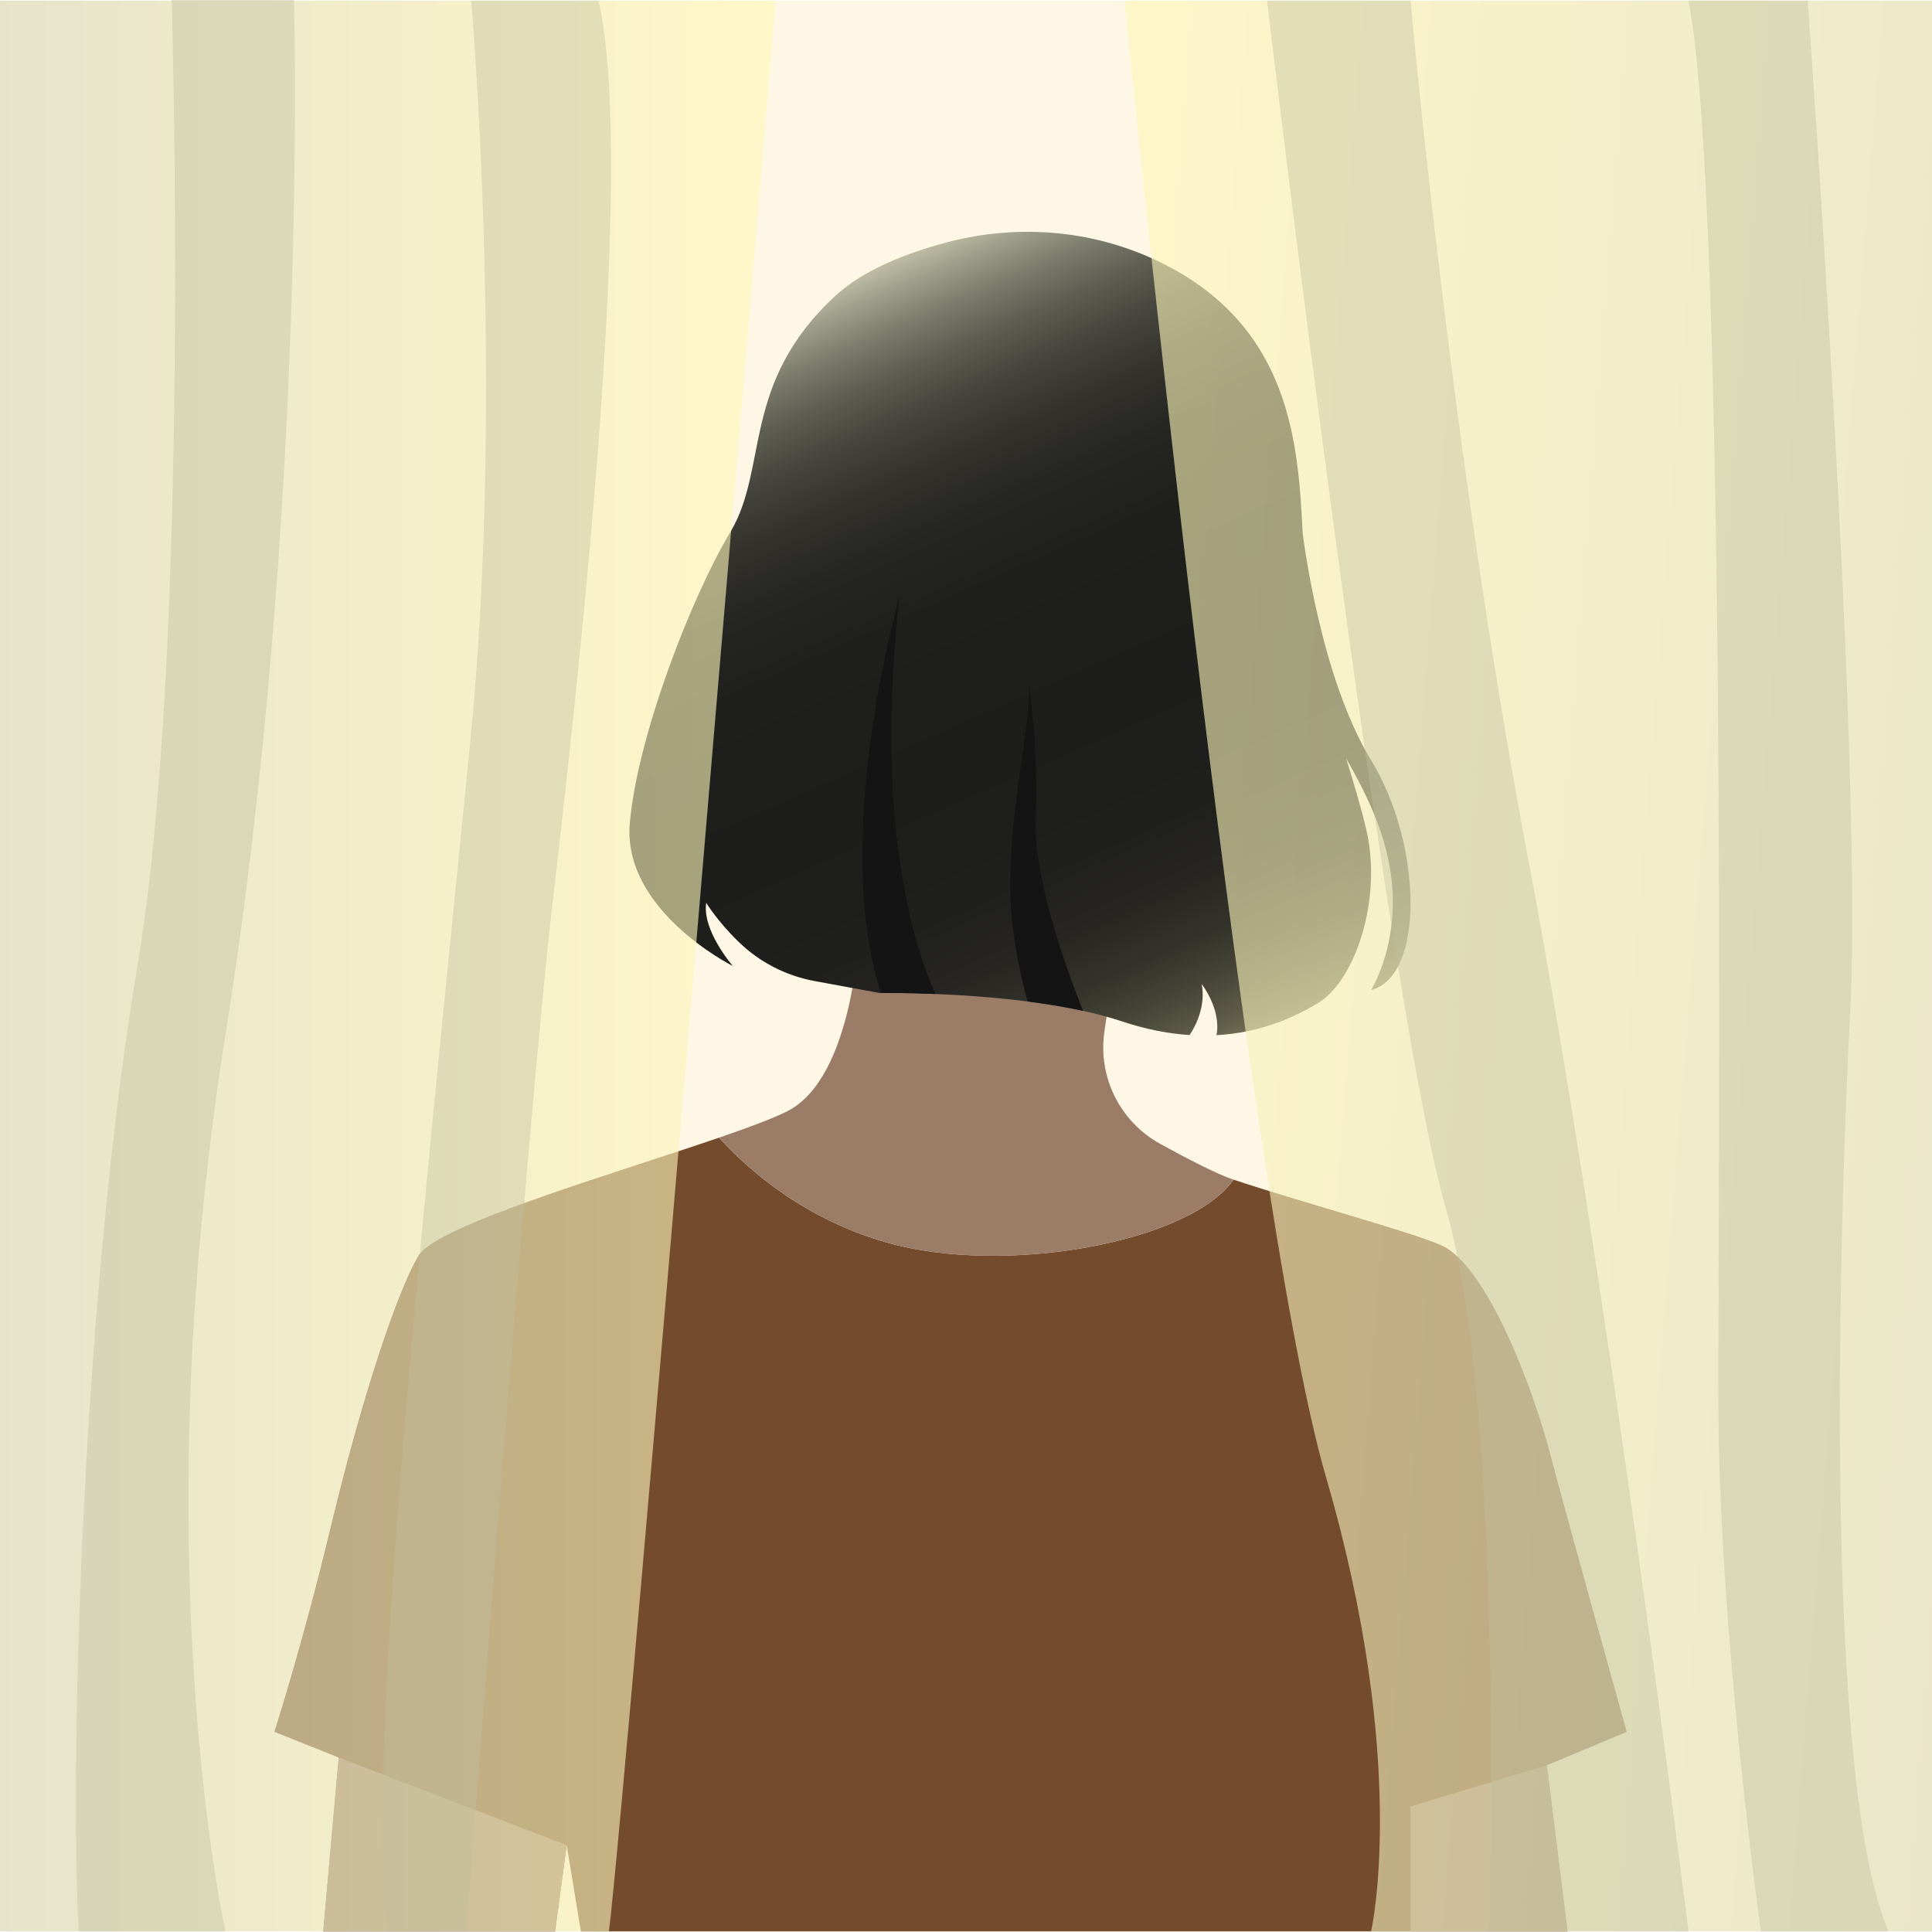 <?xml version="1.0" encoding="UTF-8"?>
<svg id="Capa_3" xmlns="http://www.w3.org/2000/svg" xmlns:xlink="http://www.w3.org/1999/xlink" version="1.1" viewBox="0 0 1500 1500">
  <!-- Generator: Adobe Illustrator 29.5.0, SVG Export Plug-In . SVG Version: 2.1.0 Build 137)  -->
  <defs>
    <style>
      .st0 {
        fill: #9b7c67;
      }

      .st1 {
        fill: url(#Degradado_sin_nombre_2);
      }

      .st1, .st2 {
        opacity: .62;
      }

      .st1, .st2, .st3 {
        isolation: isolate;
      }

      .st2 {
        fill: url(#Degradado_sin_nombre_3);
      }

      .st4 {
        fill: #141414;
      }

      .st5 {
        fill: url(#Degradado_sin_nombre);
      }

      .st6 {
        fill: #fff7e6;
      }

      .st7 {
        fill: #754b2e;
      }

      .st3 {
        fill: #bfbe9d;
        opacity: .4;
      }
    </style>
    <linearGradient id="Degradado_sin_nombre" data-name="Degradado sin nombre" x1="589.866" y1="1359.548" x2="934.69" y2="579.946" gradientTransform="translate(0 1500) scale(1 -1)" gradientUnits="userSpaceOnUse">
      <stop offset=".097" stop-color="#d8d7ba"/>
      <stop offset=".107" stop-color="#c8c7ac"/>
      <stop offset=".139" stop-color="#a09f8a"/>
      <stop offset=".173" stop-color="#7c7c6c"/>
      <stop offset=".21" stop-color="#5f5e53"/>
      <stop offset=".251" stop-color="#46463e"/>
      <stop offset=".297" stop-color="#34332e"/>
      <stop offset=".351" stop-color="#262623"/>
      <stop offset=".421" stop-color="#1f1f1c"/>
      <stop offset=".561" stop-color="#1d1d1b"/>
      <stop offset=".68" stop-color="#1f1f1c"/>
      <stop offset=".743" stop-color="#272622"/>
      <stop offset=".792" stop-color="#34332b"/>
      <stop offset=".834" stop-color="#474638"/>
      <stop offset=".872" stop-color="#605e49"/>
      <stop offset=".907" stop-color="#7f7c5f"/>
      <stop offset=".94" stop-color="#a39f78"/>
      <stop offset=".97" stop-color="#cdc795"/>
      <stop offset=".998" stop-color="#fbf4b5"/>
      <stop offset="1" stop-color="#fff8b8"/>
    </linearGradient>
    <linearGradient id="Degradado_sin_nombre_2" data-name="Degradado sin nombre 2" x1="0" y1="750.001" x2="602.21" y2="750.001" gradientTransform="translate(0 1500) scale(1 -1)" gradientUnits="userSpaceOnUse">
      <stop offset="0" stop-color="#d8d7ba"/>
      <stop offset="1" stop-color="#fff8b8"/>
    </linearGradient>
    <linearGradient id="Degradado_sin_nombre_3" data-name="Degradado sin nombre 3" x1="1678.851" y1="718.691" x2="766.95" y2="790.684" gradientTransform="translate(0 1500) scale(1 -1)" gradientUnits="userSpaceOnUse">
      <stop offset="0" stop-color="#d8d7ba"/>
      <stop offset="1" stop-color="#fff8b8"/>
    </linearGradient>
  </defs>
  <rect class="st6" x="0" y=".494" width="1499.999" height="1499.011"/>
  <path class="st7" d="M1200.98,1370.571l16,128.935H450.981l-11-66.976-9,66.976h-180l12-134.931-50-19.987s22-67.955,44-159.895c22-91.939,50-179.881,68-209.862,14.12-23.524,150.17-63.048,233.22-91.54,24.71,26.972,67.89,63.758,130.78,81.546,91.37,25.843,234.74-.29,268.74-48.958,57.19,18.957,137.25,40.293,161.26,50.956,36,15.989,72,113.925,84,159.895,12,45.97,60,217.856,60,217.856l-62,25.983v.002Z"/>
  <path class="st0" d="M957.72,915.88c-34,48.668-177.37,74.801-268.74,48.958-62.89-17.788-106.07-54.574-130.78-81.546,22.79-7.805,41.59-14.79,52.78-20.387,52-25.983,56-139.908,56-139.908l204-15.989-13.547,94.199c-5.057,35.164,12.233,69.754,43.37,86.894,21.441,11.802,44.242,23.58,56.917,27.78h0Z"/>
  <path class="st5" d="M1064.52,768.617s24.46-38.625,14.46-95.587c-5.7-32.489-20.51-60.74-33.85-84.215,5.95,19.457,11.55,37.595,15.85,56.233,12,51.966-8,115.924-38,133.912-18.46,11.063-44.47,22.885-78.53,24.754,3.94-20.047-11.47-39.744-11.47-39.744,3.31,17.229-4.72,32.778-9.4,39.634-16.01-1.029-33.54-4.297-52.6-10.653-9.41-3.138-19.57-5.826-30.13-8.135-13.91-3.048-28.51-5.426-42.98-7.285-25.87-3.328-51.31-4.997-71.65-5.816-21.98-.899-38-.809-42.17-.76-.7,0-1.07.01-1.07.01l-50.47-9.284c-22.24-4.087-42.79-14.65-59-30.39-16.87-16.379-25.19-30.37-25.19-30.37-3.33,21.126,19.96,48.268,20.64,49.058-1.53-.76-85.93-43.591-79.98-110.927,6-67.955,48-175.884,78-225.851,30-49.967,8-115.924,82-183.879,21.91-20.117,55.4-32.998,85.91-41.103,56.79-15.1,117.32-9.514,169.64,17.229,48.77,24.934,74.62,59.711,88.71,96.906,14.09,37.195,16.42,76.809,18.15,111.417,0,0,13.02,110.737,53.13,176.454,40.1,65.727,41.53,168.049,0,178.392h0Z"/>
  <polygon class="st0" points="1095.134 1499.505 1095.134 1402.488 1200.98 1370.571 1216.98 1499.505 1095.134 1499.505"/>
  <polygon class="st0" points="439.981 1432.53 262.981 1364.575 250.981 1499.505 430.981 1499.505 439.981 1432.53"/>
  <path class="st4" d="M726.22,771.715c-21.98-.899-38-.809-42.17-.76-39.59-120.521,14.17-307.078,14.17-307.078-18.97,173.046,10.36,268.383,28,307.837h0Z"/>
  <path class="st4" d="M840.85,784.817c-13.91-3.048-28.51-5.426-42.98-7.285-4.17-14.271-8.47-33.498-11.61-58.561-8.42-67.336,13.69-148.342,12.64-186.217,0,0,7.37,39.984,5.26,104.151-1.45,44.461,22.09,111.147,36.69,147.913h0Z"/>
  <path class="st1" d="M602.21.494s-117.69,1410.201-129.459,1499.011H0V.494h602.209Z"/>
  <path class="st2" d="M873.1.494s91.58,923.745,156.438,1146.447c64.858,222.702,34.979,352.564,34.979,352.564h435.484V.494h-626.901Z"/>
  <path class="st3" d="M983.687.494s92.56,779.13,138.84,937.7c46.28,158.57,33.53,561.312,33.53,561.312h154.896s-63.686-511.759-124.403-832.2C1125.833,346.862,1095.134.494,1095.134.494h-111.447Z"/>
  <path class="st3" d="M1367.15,1499.505s-33.057-234.262-33.057-415.956,6.611-930.59-23.14-1083.055h92.56s42.974,590.83,33.057,782.434c-9.917,191.605-19.834,603.968,29.751,716.578h-99.171,0Z"/>
  <path class="st3" d="M365.838.494s26.129,300.119-.317,571.009c-26.446,270.89-85.857,812.09-64.415,928.003h61.11s46.28-620.653,66.114-792.497C448.164,535.163,494.443,129.834,464.692.494h-98.854Z"/>
  <path class="st3" d="M133.275-.493s15.189,502.965-26.581,750.493c-41.77,247.529-53.162,610.169-45.567,749.505h113.881s-64.59-290.033,0-695.791C239.598,397.956,228.207-.493,228.207-.493h-94.932,0Z"/>
</svg>